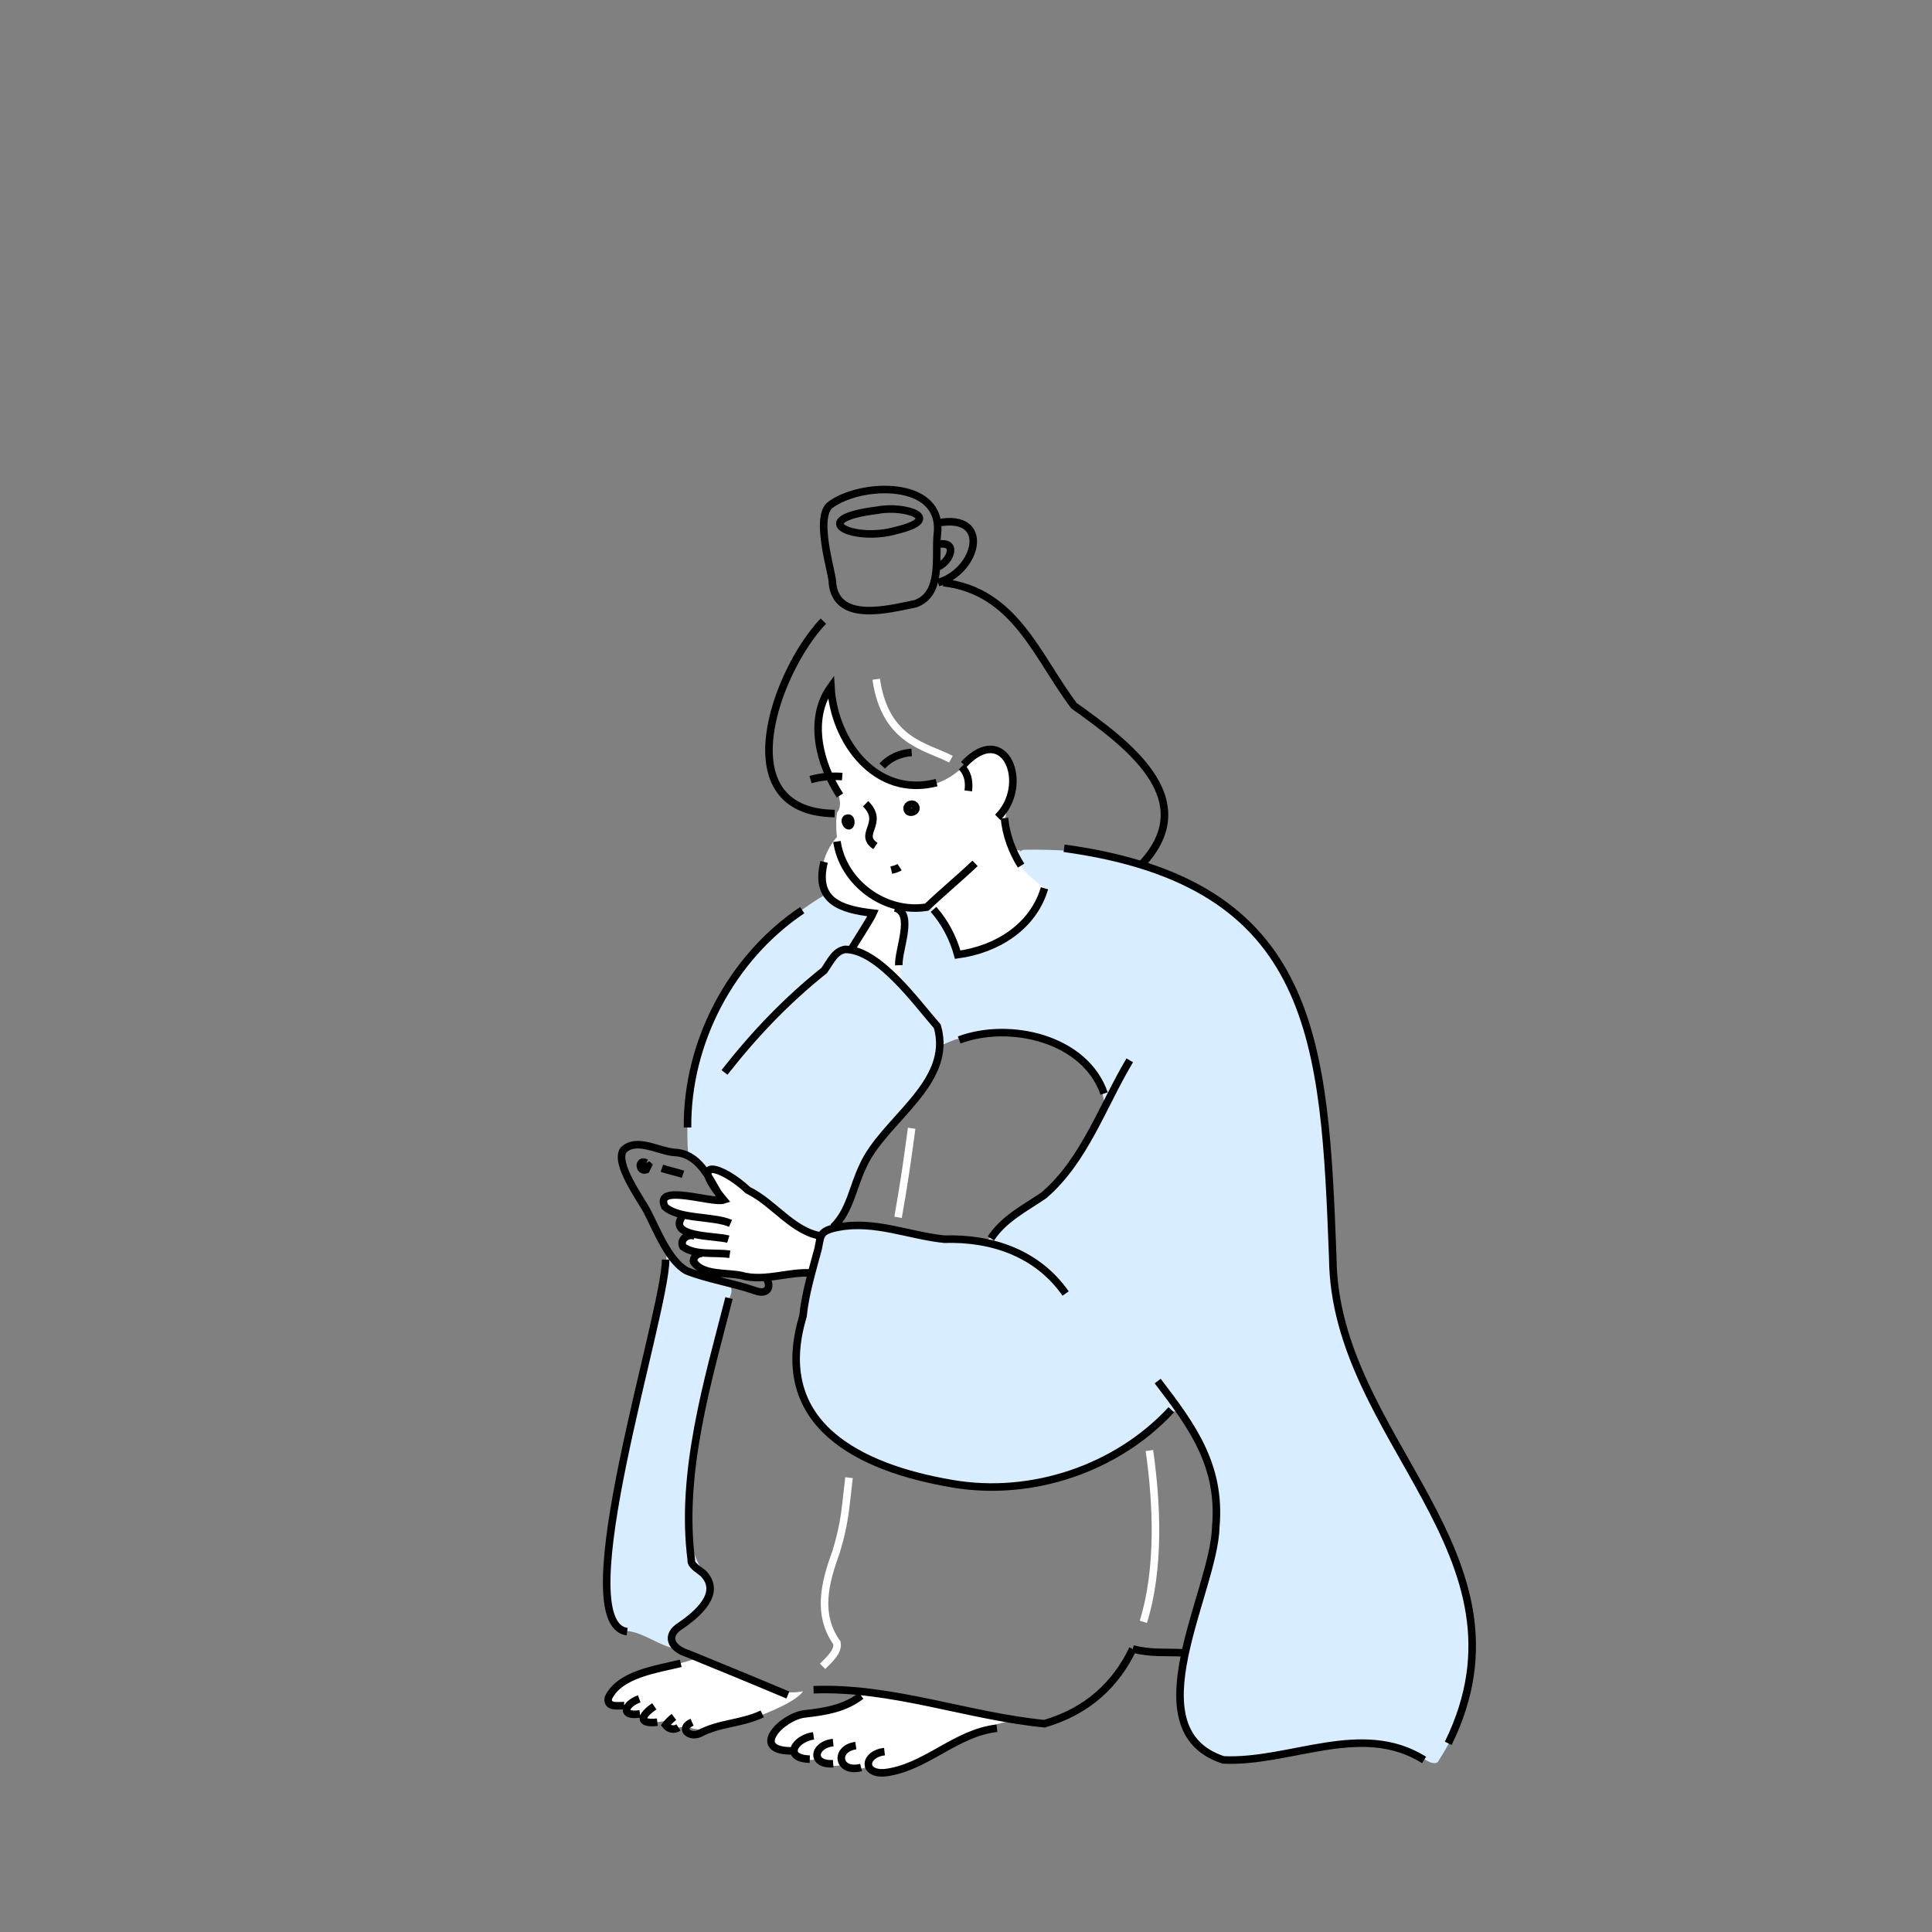 <?xml version="1.0" encoding="utf-8"?>
<!-- Generator: Adobe Illustrator 27.6.1, SVG Export Plug-In . SVG Version: 6.00 Build 0)  -->
<svg version="1.1" xmlns="http://www.w3.org/2000/svg" xmlns:xlink="http://www.w3.org/1999/xlink" x="0px" y="0px"
	 viewBox="0 0 256 256" style="enable-background:new 0 0 256 256;" xml:space="preserve">
<rect x="0" y="0" width="256" height="256" fill="#808080" stroke="none"/>
<style type="text/css">
	.st0{fill:#D8EDFF;}
	.st1{fill:none;}
	.st2{fill:#FFFFFF;}
	.st3{fill:none;stroke:#FFFFFF;stroke-miterlimit:10;}
	.st4{fill:none;stroke:#000000;stroke-miterlimit:10;}
</style>
<g id="레이어_1">
	<g id="레이어_1_00000080911233705732313950000006826904314232116406_">
		<path class="st0" d="M176.7,166.7c0.1-29.8-5.6-54.8-41.1-54.1c-2.7,1,1.6,4.4,2.9,5.2c-1.5,5-6.3,8.1-11.5,8.8
			c-0.6-2.2-1.7-4.3-3.2-6c-1.5-0.5-3.3,0-5-0.4c2.8,2.3-0.4,6.7,0.5,9.8c-1.9-1.6-4-3.6-6.4-4.3c0.4-0.7,2.6-4.1,2.9-4.8
			c-2.7-0.3-5.1-0.9-6.2-2.5c-12.2,7-19.6,20.6-18.4,34.7c1.2,0.5,2,1.6,2.8,2.7c0.9-3.8,11.7,8.3,15,8c-0.8,3.5-2,7-2.4,10.6
			c-6.4,24.6,32.8,28.2,46.1,15c4.2-5.8,5.4,0.3,7.3,3.9c6.8,11.5-12.6,33.1,2.3,39.9c8.9,0.4,18.3-5.2,26.6,0
			c0.5,0.3,1.1,0.6,1.6,0.3C206.6,208.8,176.8,191.1,176.7,166.7z M146.4,146.7c-2.2,4.3-4.5,8.6-8.1,11.7c-3.3,1.7-5.4,4.2-7.9,6.3
			c-6.5-0.3-14.4-2.6-20.1-2.1c2.2-2.1,2.6-5.3,3.9-8c2.4-5.4,9.9-9.8,10.2-15.9C131.7,134.7,145.5,137.1,146.4,146.7z M89.7,218.5
			c-2.4-0.4-4.2-2.1-6.6-2.4c-8.2-1.1,5-42.4,5.2-49.5c0.3-1.4,1.8,1.9,2.7,1.9c1.7,1.2,7.1,0.4,5.7,3.4c-1.8,9.1-9.1,28.8-3.4,36.5
			c3.9,4.4-5.1,6.4-4.1,9.1C89.2,217.9,89.5,218.3,89.7,218.5z"/>
	</g>
	<path id="primary" class="st1" d="M101.3,169c-2.6-0.4-8.5,0.7-9-2.6c-1.1-0.4-2.2-1.5-1.3-2.7c-0.6-0.6-0.9-1.7-0.3-2.5
		c-0.1-0.2-0.2-0.4-0.2-0.6c-4-0.2-2.4-3.1,0.8-1.9c1.4-0.4,3,0.5,4.5,0.2c-1.6-2.6-2.9-6.2-6.4-6.3c-2.1-0.2-5-2-6.7-0.3
		c-1.2,1.8,2.4,6.6,3.2,8.2c1.2,2.3,2.8,6.5,5.2,7.8C92.8,168.6,104.4,173.9,101.3,169z M124.2,69.3c-0.7-5.8-10.7-5.2-14.3-2.3
		c-2,1.9,0.6,9.6,0.4,10.3c0.1,5.6,12.6,4.3,13.4,0C129.2,76.5,131.9,67.8,124.2,69.3z"/>
	<path id="black" class="st1" d="M151.5,114.5c7.9-8-2.5-16.6-9.1-20.9c-4.9-6.5-7.9-15.3-17.3-16.3c-1.2-0.7-1.6,0.7-2.1,1.5
		c-2.3,2.2-6.4,2.3-9.5,2.1c-1.8-1-3.4-0.2-4.5,1.4c-6.3,6.6-13.1,25.3,1.5,25.5c0.4,0,0.8-0.4,0.8-0.9c-1.4-4.9-5.4-10.8-1.3-15.8
		c-0.1,8.6,9.6,17.6,17.3,10.7c1.5-1.5,3.9-3.5,5.8-1.5c2.3,2.5,0.3,5.5,0,8.2c-0.1,6.6,5.3,3.2,9.5,4.3c2.8,0,5.5,1.3,8.1,2.1
		C151.2,114.7,151.3,114.6,151.5,114.5z M116.3,67.6c-9.8,1.2-3.2,4.3,2.4,2.7C125.4,68.7,119.8,66.9,116.3,67.6z M146.4,146.7
		c-2.2,4.3-4.5,8.6-8.1,11.7c-3.3,1.7-5.4,4.2-7.9,6.3c-6.5-0.3-14.4-2.6-20.1-2.1c2.2-2.1,2.6-5.3,3.9-8c2.4-5.4,9.9-9.8,10.2-15.9
		C131.7,134.7,145.5,137.1,146.4,146.7z M156.7,219c-2.6,0-4.2,0.1-6.6-0.5c-7.7,17.9-28.3,4.2-42.4,5.4c-5.9,1.6-11.2-3.5-16.8-4.9
		c-7.2-2.8,6.8-6,2.1-10.6c-5.8-7.6,1.9-28.8,3.8-37.9c1.5-0.5,5.9,2.6,4.6-1.2c1.7-0.6,4.2-0.7,6.1-0.6
		c-12,27.6,28.6,36.1,44.9,20.7c4.2-5.8,5.4,0.3,7.3,3.9C163,202,159.5,209.6,156.7,219z"/>
	<g id="skin">
		<path class="st2" d="M106.4,224.1c-1.4,2.3-13.8,6.6-15.3,4.5c-0.9,0.4-2.4,0.6-2.7-0.6c-1,0.1-2.7,0.7-3-0.8
			c-0.9,0.2-2.6-0.3-2.1-1.5c0,0,0,0,0-0.1c-0.9,1-3.3-0.2-2.1-1.5c3.1-2.8,7.7-3.1,11.5-4.5C97.2,220.7,101.6,225.1,106.4,224.1z
			 M114.4,224.3c-2.5,3.1-7.2,1.8-10.2,4c-3.3,1-2.4,4.5,1,3.6c0.5,1.3,2.4,1.6,3.5,1c0.7,1.2,2.1,1.3,3.3,0.8
			c0.8,1,2.1,0.8,3.2,0.3c2.2,3.4,13.7-6.2,19.9-6C128.2,227,121.4,225.1,114.4,224.3z M107.8,168.5c0.5-1.6,0.8-3.1,1.2-4.7
			c-5-1.2-9.8-7.7-14.4-8.9c-0.8,0.5-0.5,1.5,0.3,1.9c0.3,0.8,0.6,1.4,0.9,2.2c-1.5,0.3-3.1-0.6-4.6-0.2c-3.2-1.2-4.7,1.7-0.8,1.9
			c0,0.2,0.1,0.4,0.2,0.6c-0.5,0.7-0.3,1.9,0.3,2.5c-0.9,1.1,0.2,2.3,1.3,2.7C93.7,170.8,104,168.2,107.8,168.5z M110.8,108.8
			c0,0.7,0,1.4,0.1,2.1c-1.3,1.5-2.5,4-1.6,6c0.5,2.9,4,3.9,6.7,4c-0.4,1.9-1.9,3.3-3,4.8c2.3,0.7,4.4,2.6,6.3,4.2
			c0.1-2-0.1-4,0.1-5.9c0.1,0.1,0.3,0.1,0.5,0.1c0.4-1.5,0.2-3.1-1-3.9c1.7,0.4,3.5-0.1,5,0.4c1.5,1.7,2.6,3.8,3.2,6
			c5.2-0.7,10-3.8,11.5-8.8c-1.3-1-4.8-3.3-3.4-5.1c-1.9,0-1.7-2.8-2-4.2c0.3-2.7,2.3-5.7,0-8.2c-1.9-2-4.3,0-5.8,1.5
			c-7.7,6.9-17.4-2.1-17.3-10.7c-5.4,7.2,3.1,13.8,0.8,16.6L110.8,108.8z"/>
	</g>
	<g id="lineWhite">
		<path class="st3" d="M120.8,149.5c-0.7,5.2-1,7.2-1.8,11.8 M151.5,214.9c2.2-7.1,1.8-15.7,0.8-22.7 M112.5,195.8
			c-0.5,4.1-0.5,5.8-1.7,9.8c-1.5,4.1-2.6,8.3,0.1,12.1c0.2,1.1-0.9,2.1-1.9,3.1 M116.1,90c1.2,8.3,6.7,8.9,9.9,10.6"/>
	</g>
	<g id="line">
		<path class="st4" d="M125,77.2c9.5,1.1,12.4,9.8,17.3,16.3c6.7,4.8,17.1,12.2,9.1,20.9 M118.1,115.3c0.4-0.1,0.8-0.2,1.1-0.4
			 M133.1,108.4c0.2,2.2,1,4.4,2.2,6.3 M191.9,231c12.3-25.1-15.1-40.2-15.3-64.3c-1.1-28.6-2-49.7-35.6-54.3 M153.4,183
			c4.6,6,8.4,11.2,7.7,19.3c-0.2,8.6-11.2,26.9,1,30.9c8.9,0.4,18.3-5.2,26.6,0 M110.4,162.6c2.2-2.1,2.6-5.3,3.9-8
			c2.7-6.2,12.1-11,9.9-18.6c-2.8-3.2-7.8-10.2-12.2-10.2c-1.4,0.2-2,1.7-2.8,2.8c-5,4-9.2,8.4-13.2,13.5 M141.2,171.4
			c-3.7-5.3-9.7-7.4-16.1-7.2c-4.7-0.5-9.2-2.5-14-1.6c-2.6,0.5-2.3,1.1-2.7,2.9c-0.8,3-1.7,5.9-2,8.9c-4.3,14.3,7.4,20.1,19.8,22.2
			c10.5,1.8,21.8-2,29-9.8 M131.3,164.1c1.7-2.6,4.5-4,7-5.7c5.4-4.6,7.8-11.9,11.4-17.9 M123.7,120.5c1.5,1.7,2.6,3.8,3.2,6
			c5.2-0.7,10-3.7,11.5-8.8 M146.3,144.9c-2.5-7.3-12.5-9.6-19.2-7.1 M150.1,218.5c2.4,0.6,4.1,0.4,6.6,0.5 M96.6,172
			c-2.8,10.9-6.5,23.2-5,34.7c-0.1,0.7,0.9,1.2,1.6,1.8c2.5,2.6-0.8,5.4-3,6.9c-2.1,1.3-1.3,3,0.9,3.7c4.4,1.8,8.8,3.6,13.3,5.5
			 M112.8,125.8c0.4-0.7,2.6-4.1,2.9-4.8c-4.3-0.5-7.8-1.6-6.5-6.8 M119.1,127.9c-0.1-2.1,2.1-6.9-0.5-7.6 M95.4,158.5
			c-1.5-2.5-2.8-5.7-6.1-5.8c-2.1-0.2-5-2-6.7-0.3c-1.2,1.8,2.4,6.6,3.2,8.2c1.2,2.3,2.8,6.5,5.2,7.8c2.8,1.1,6.1,1.6,9,2.6
			c1.8,0.7,2.4-0.6,1.3-2 M90.5,155.6c-0.9-0.3-1.9-0.5-2.8-0.8 M85.6,154.1c-1-0.6-1,1.2,0,0.9c0.1-0.2,0.2-0.4,0.3-0.6
			C85.8,154.3,85.7,154.3,85.6,154.1 M114.1,224.7c-2.2,1.7-4.8,2.1-7.5,2.4c-3.1,0.4-7.4,5-1.5,4.9 M107.8,230
			c-2.6,0.4-4,3-0.5,3.1 M110.4,230.9c-2.7,0.3-3,3,0,2.8 M117.2,232.1c-2.7,0.3-3,3,0,2.8c5.4-0.6,9.4-5.3,14.9-5.9 M113.4,231.3
			c-2.9,0.4-2.4,3.7,0.7,2.9 M90.2,220.4c-3.2,0.8-8.1,1.4-9.6,4.6c-0.2,1.3,1.3,1,2.1,1 M84.7,225.1c-1.9,0.7-2.6,2.4,0.1,2
			 M86.7,226.1c-1.8,1.2-2.2,2.4,0.4,2.1 M89.3,227.5c-0.4,0.3-0.8,0.7-1.1,1.1c0.4,0.5,1.1,0.7,1.7,0.3 M91.7,228.2
			c-1.8,0.8-0.4,2.1,1,1.5c2.6-1.4,5.6-1.3,8.3-2.6 M88.2,166.9c0,7.1-13.4,48.2-5.1,49.3 M121.3,80c3.6-1.3,2.6-6.1,2.9-9.2
			c0.9-7.4-10.4-6.9-14.3-3.8c-2,1.9,0.6,9.6,0.4,10.3C110.9,82.6,117.8,80.7,121.3,80z M116.3,67.6c-9.8,1.2-3.2,4.3,2.4,2.7
			C125.4,68.7,119.8,66.9,116.3,67.6z M124.3,77.2c5.2-1.5,7.2-9.3-0.1-7.9 M124,75.2c1.7-0.4,3.2-3.5,0.4-3.1 M106.3,120.6
			c-9.4,6.3-15.3,17.5-15.2,28.8 M93.1,166.1c-0.7-0.1-1.3,0.5-1.2,1.1c1.2,1.8,4.4,1.4,6.3,1.8c3.2,0.9,6.4-0.6,9.5-0.3
			 M90.4,161.2c-2,2.8,4.5,2.5,6.1,3 M92.1,163.8c-0.9-0.4-2.1,0.4-1.6,1.4c1.7,1.2,4.2,0.7,6.2,1 M108.9,163.8
			c-3.9-0.6-6.3-4.4-9.8-6.1c-3.4-3.2-8.1-4.6-3.2,1.3c-1.5,0.5-9.3-2.3-7.8,0.9c1.9,1.7,6.4,1.2,8.7,2.2 M109.1,82.3
			c-6.3,6.6-13.1,25.3,1.5,25.5 M124.1,103.7c-8,2.1-13.6-5.4-14-12.7c-3.1,4.3-1.5,10.3,1.2,14.4 M110.9,111.5
			c0.8,5.5,6.4,9.6,11.9,8.7c2-1.9,4.4-3.9,6.4-5.8 M116,112.1c-2.4-1.6,1.3-3-1.3-5.6 M127.4,101.6c0.7,0.7,1.1,1.7,0.9,3.2
			 M132.2,108.3c4.4-4.3,1-12.9-4.5-7 M111.6,102.9c-1.4-0.1-2.8,0-4.2,0.4 M120.8,99.7c-1.5,0.1-2.9,0.7-3.9,1.8 M107.8,223.9
			c10.4-0.4,20.4,3.5,30.6,4.5c5.8-1.7,9.5-5.3,11.7-9.9"/>
	</g>
</g>
<g id="eye">
	<path class="st4" d="M112.7,109.2c0.1-0.3,0-0.8-0.3-0.8C111.5,108.4,112.4,110,112.7,109.2z M121.2,106.7c-0.3-0.3-1-0.1-1,0.4
		C120.2,108.1,121.9,107.5,121.2,106.7z"/>
</g>
</svg>
